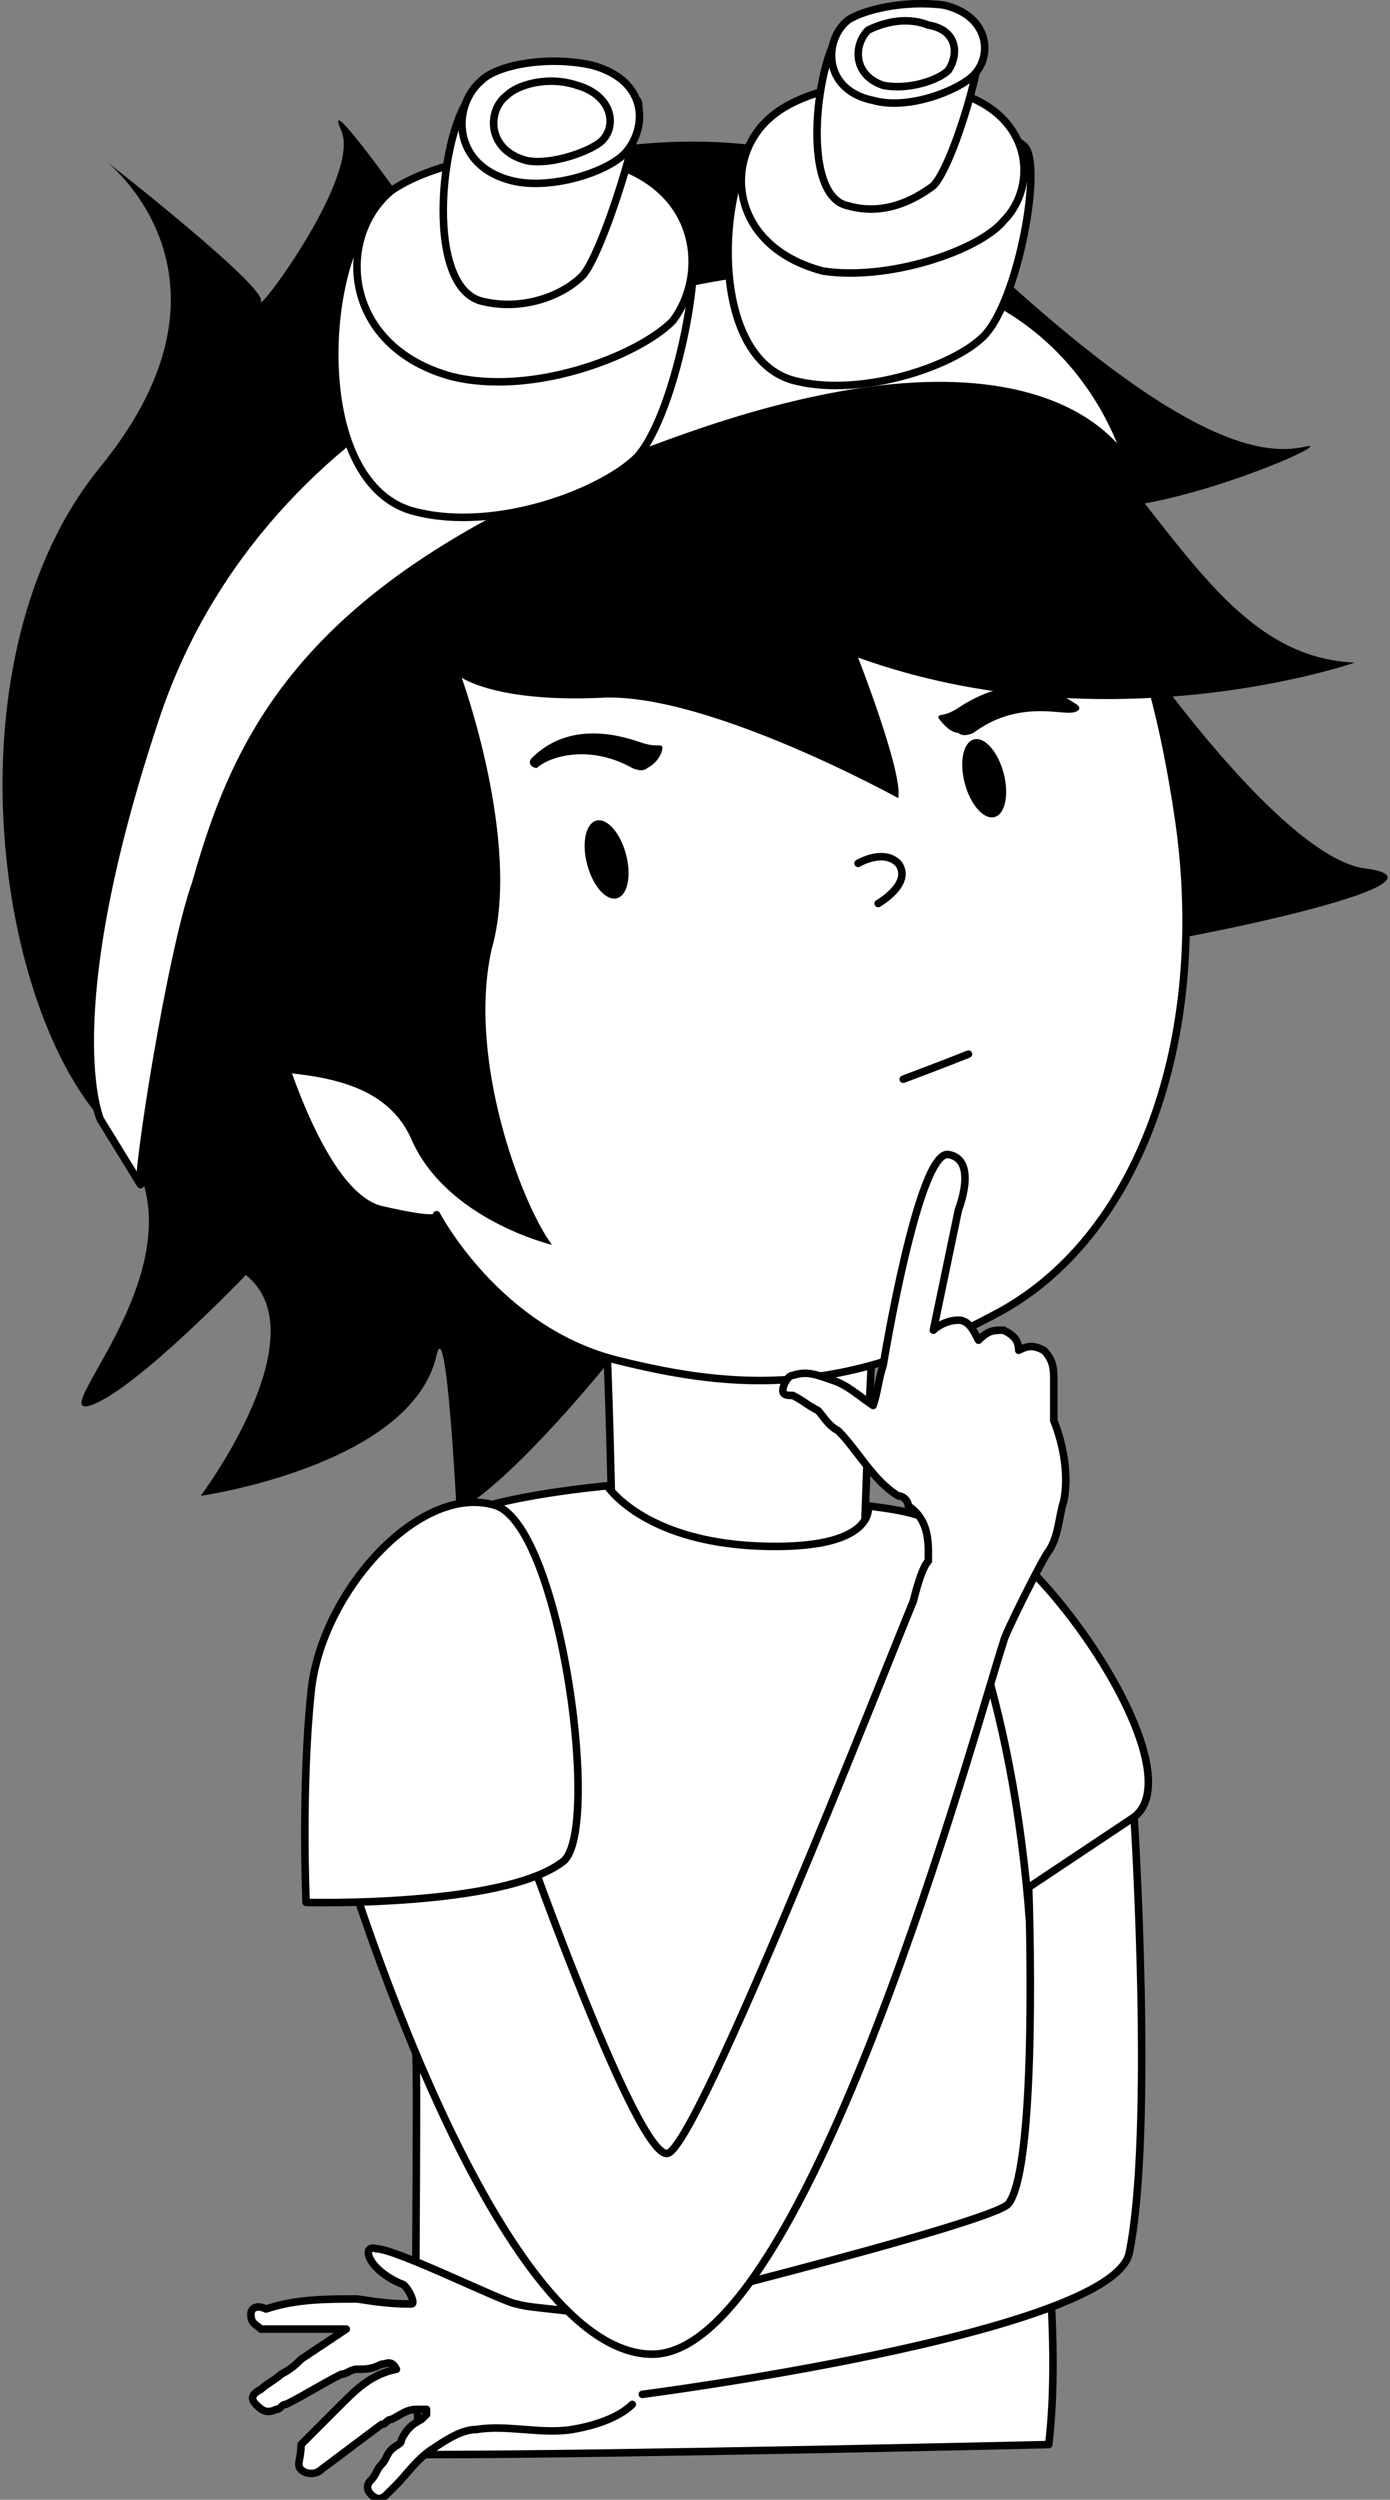 <?xml version="1.0" encoding="utf-8"?>
<!-- Generator: Adobe Illustrator 27.2.0, SVG Export Plug-In . SVG Version: 6.00 Build 0)  -->
<svg version="1.1" id="Слой_1" xmlns="http://www.w3.org/2000/svg" xmlns:xlink="http://www.w3.org/1999/xlink" x="0px" y="0px"
	 viewBox="0 0 27.7 49.8" style="enable-background:new 0 0 27.7 49.8;" xml:space="preserve">
<rect x="0" y="0" width="27.7" height="49.8" fill="#808080" stroke="none"/>
<style type="text/css">
	.st0{fill:#FFFFFF;stroke:#000000;stroke-width:0.15;stroke-linecap:round;stroke-linejoin:round;stroke-miterlimit:10;}
	
		.st1{fill-rule:evenodd;clip-rule:evenodd;fill:#FFFFFF;stroke:#000000;stroke-width:0.15;stroke-linecap:round;stroke-linejoin:round;stroke-miterlimit:10;}
	.st2{fill-rule:evenodd;clip-rule:evenodd;}
</style>
<g>
	<path class="st0" d="M17.7,39.4c0,0-0.2-2.5-0.6-4.3c-0.1-0.4,0.4-4.8,1.9-4.8c1.4,0,4.9,4.9,3.6,5.9
		C21.5,37.1,17.7,39.4,17.7,39.4z"/>
	<path class="st1" d="M11.8,23.5c0.3,0.7,0.4,7.1,0.4,7.1s2,0.8,3.4,0.3c1.1-0.4,1.6,0.6,1.6,0.6s0.1-3.9,0.3-6.6
		C17.7,22.1,11.8,23.5,11.8,23.5z"/>
	<path class="st0" d="M20.9,48.7c0,0-8.5,0.2-12.4,0.2c-0.3,0-0.2-2.8-0.2-7.2c0-4.3-1-10.6,0.9-11.5c0.7-0.4,2.9-0.6,2.9-0.6
		s0.7,1.1,3,1.2c2.4,0.1,2.2-0.8,2.2-0.8c0.8,0.1,1.2,0.2,1.3,0.4c1.1,2.4,2.1,5.8,2,11.1C20.6,42.9,21.2,46.1,20.9,48.7z"/>
	<g>
		<path class="st2" d="M12.8,26.2c0,0.2-2.6,3.4-3.7,3.9c0,0-0.2-4-0.4-3.1c-0.5,2.2-4.7,2.8-4.7,2.8s2.4-3.2,0.9-4.4
			c0,0-2.2,2.3-3.1,2.6c-1,0.3,2.7-3.2,0.4-5.5S-1.1,13.1,2,9.3s0.1-6.1,0.1-6.1s3.2,2.5,3.1,2.8c-0.1,0.3,2-2.5,1.6-3.4
			s1.3,1.5,1.3,1.5S15,0.8,19.2,4.8s5.9,4.3,6.8,4.1c0.9-0.2-3.9,1.9-5,1c-1.1-0.9,3.9,7.1,6.2,7.4c2.3,0.3-4.9,1.7-5.2,1.6
			C21.8,18.9,12.8,26.2,12.8,26.2z"/>
		<path class="st0" d="M8.7,24.2c0,0,1.2,2.3,3.6,2.9s4.5,0.7,7.5-0.9c2.9-1.5,4.3-5.5,3.7-9.8c-0.6-4.2-1.7-5.4-1.7-5.4
			S15.4,9.6,15,9.6c-0.4,0-8.6,3.3-8.7,3.3c-0.1,0-1.8,4.7-1.8,4.7l0.9,2.7c0,0,0.9,3.5,2.2,3.8S8.7,24.2,8.7,24.2z"/>
		<path d="M9.2,9c7-1.9,9.6-3.4,11.9-1s3.4,5.1,5.9,5.2c0,0-4.9,1.7-9.9-0.1c0,0,0.9,2.3,0.8,2.8c0,0-3.8-2.1-5.9-2
			s-2.8-0.4-2.8-0.4s1.2,3.3,0.6,5.4c-0.5,2.2,0.6,5.1,1.2,5.9c0,0-2.1-0.5-2.8-2.1s-3-1.2-3.6-1.5s-3.7-2.8-3.6-3.4"/>
		<ellipse transform="matrix(0.967 -0.256 0.256 0.967 -3.99 3.684)" class="st2" cx="12.1" cy="17.1" rx="0.4" ry="0.8"/>
		<ellipse transform="matrix(0.967 -0.256 0.256 0.967 -3.308 5.533)" class="st2" cx="19.6" cy="15.5" rx="0.4" ry="0.8"/>
		<path class="st1" d="M17.1,17.2c0,0,0.5-0.3,0.8,0c0.3,0.4-0.4,0.8-0.4,0.8"/>
		<path class="st2" d="M12.6,15.3c0,0,0.2,0.1,0.3,0c0.2-0.1,0.3-0.3,0.3-0.4c0-0.1-0.1,0-0.4-0.1c-0.3-0.1-1.4-0.5-2.2,0.3
			c-0.1,0.1,0,0.2,0.1,0.2C10.9,15.1,11.7,14.8,12.6,15.3z"/>
		<path class="st2" d="M19.4,14.6c0,0-0.2,0.1-0.3,0c-0.2,0-0.4-0.3-0.4-0.3c0-0.1,0.1,0,0.4-0.2c0.3-0.2,1.3-0.8,2.3-0.1
			c0.2,0.1,0.1,0.2-0.1,0.2C21,14.2,20.2,14,19.4,14.6z"/>
		<g>
			<defs>
				<path id="SVGID_1_" d="M18,21.5c0.8-0.3,1.3-0.5,1.3-0.5"/>
			</defs>
			<use xlink:href="#SVGID_1_"  style="overflow:visible;fill-rule:evenodd;clip-rule:evenodd;fill:#FFFFFF;"/>
			<clipPath id="SVGID_00000129185765342555516250000009407557761426807472_">
				<use xlink:href="#SVGID_1_"  style="overflow:visible;"/>
			</clipPath>
			
				<use xlink:href="#SVGID_1_"  style="overflow:visible;fill-rule:evenodd;clip-rule:evenodd;fill:none;stroke:#000000;stroke-width:0.15;stroke-linecap:round;stroke-linejoin:round;stroke-miterlimit:10;"/>
		</g>
		<path class="st0" d="M3.9,17.6c0.9-3.2,2.4-6.3,9.8-8.9s8.8,0.6,8.8,0.6s-1-4.2-6.1-4c-5.1,0.2-11.3,3-13.3,9s-1.1,8-1.1,8
			l0.8,1.3C2.7,23.5,3.4,19,3.9,17.6z"/>
		<g>
			<path class="st0" d="M7.6,4.1c-1.2,0.9-1.5,5.6,0.7,6.1c1.6,0.4,3.7-0.4,4.4-1.1c0.8-0.9,1.4-4.2,1-4.6C12.3,3.3,8.3,3.6,7.6,4.1
				z"/>
			<path class="st0" d="M7.8,3.8C6.7,4.7,6.8,6.9,9,7.5c1.6,0.4,3.7-0.4,4.4-1.1C14.1,5.5,14,3.7,12,3.2C10.3,2.8,8.5,3.3,7.8,3.8z"
				/>
			<path class="st0" d="M9.5,1.8C8.8,2.3,8.4,5.7,9.6,6c0.8,0.2,1.6-0.1,2-0.5C12,5.1,12.9,2.2,12.7,2C12,1.4,9.8,1.5,9.5,1.8z"/>
			<path class="st0" d="M9.6,1.6C9,2.1,9,3.3,10.2,3.6c0.8,0.2,2-0.2,2.3-0.6c0.4-0.5,0.4-1.4-0.7-1.7C10.9,1.1,9.9,1.3,9.6,1.6z"/>
			<path class="st0" d="M10.1,1.9C9.7,2.2,9.7,3,10.5,3.2C11,3.3,11.8,3,12,2.8c0.3-0.3,0.2-0.9-0.5-1.1C10.9,1.5,10.3,1.7,10.1,1.9
				z"/>
		</g>
		<g>
			<path class="st0" d="M15.3,2.5c-1,0.8-1.3,4.7,0.6,5.1c1.3,0.3,3.1-0.3,3.7-0.9c0.7-0.7,1.2-3.5,0.8-3.8
				C19.2,1.9,15.8,2.1,15.3,2.5z"/>
			<path class="st0" d="M15.4,2.3c-1,0.8-0.9,2.6,1,3.1C17.7,5.6,19.5,5,20,4.4c0.7-0.7,0.6-2.2-1.1-2.6C17.5,1.4,16,1.8,15.4,2.3z"
				/>
			<path class="st0" d="M16.8,0.6c-0.5,0.4-0.9,3.3,0.1,3.5c0.7,0.2,1.3-0.1,1.7-0.4c0.4-0.4,1.1-2.8,0.9-3
				C18.9,0.2,17.1,0.3,16.8,0.6z"/>
			<path class="st0" d="M16.9,0.4c-0.5,0.4-0.5,1.4,0.5,1.6c0.7,0.2,1.7-0.2,2-0.5c0.4-0.4,0.3-1.2-0.6-1.4C18,0,17.2,0.2,16.9,0.4z
				"/>
			<path class="st0" d="M17.3,0.6C17,0.9,17,1.5,17.6,1.7c0.5,0.1,1.1-0.1,1.3-0.3c0.2-0.3,0.2-0.8-0.4-0.9
				C18,0.3,17.5,0.5,17.3,0.6z"/>
		</g>
	</g>
	<path class="st0" d="M11.6,46.3c0,0,8.2-2,8.5-2.4c0.6-0.8,0.4-6.3,0.4-6.3l2.1-1.4c0,0,0.4,6.3-0.1,8.7c-0.4,1.6-9.7,2.8-9.7,2.8"
		/>
	<path class="st0" d="M12.1,46.2c-0.6-0.2-1.5-0.2-1.8-0.3c-0.2,0-2.4-1.1-2.8-1.1c-0.3-0.1-0.2,0.4,0.5,0.7c0.1,0,0.3,0.4,0.2,0.4
		c-0.6,0-1-0.1-1.1-0.1c-0.6,0-1.2,0-1.8,0.2C5.1,45.9,5,46,5,46.1c0,0.2,0.1,0.2,0.2,0.3c0.1,0,0.1,0,0.2,0c0.5,0,0.9,0,1.4,0
		c0,0,0,0,0.1,0C6.6,46.6,6.3,46.8,6,47c-0.1,0.1-0.2,0.2-0.4,0.3c-0.1,0.1-0.3,0.2-0.4,0.3c-0.2,0.1-0.2,0.2-0.1,0.3
		c0.1,0.1,0.2,0.2,0.4,0.1c0.1,0,0.1-0.1,0.2-0.1c0.4-0.2,0.7-0.4,1.1-0.6c0.1,0,0.2-0.1,0.3-0.1c0.2,0,0.3,0,0.5-0.1
		c0.1,0,0.2-0.1,0.3,0.1c-0.5,0.1-0.8,0.4-1.1,0.7c-0.2,0.2-0.3,0.3-0.5,0.5c-0.1,0.1-0.2,0.2-0.3,0.3C6,49,5.9,49.1,6,49.2
		c0.1,0.1,0.3,0.1,0.4,0c0.4-0.3,0.8-0.6,1.2-0.9c0.1,0,0.1-0.1,0.2-0.1c0.2-0.1,0.3-0.2,0.5-0.2c0.1,0,0.2,0,0.2,0c0,0,0,0,0,0.1
		c0,0-0.1,0.1-0.1,0.1c-0.2,0.1-0.3,0.2-0.4,0.4c0,0.1-0.1,0.1-0.2,0.2c-0.1,0.1-0.1,0.2-0.2,0.3c-0.1,0.1-0.1,0.2-0.2,0.3
		c-0.1,0.1-0.1,0.2,0,0.3c0.1,0.1,0.2,0.1,0.3,0c0.1-0.1,0.1-0.1,0.2-0.2c0.2-0.2,0.4-0.5,0.7-0.7c0.3-0.2,0.6-0.4,0.9-0.4
		c0.6-0.1,1.3,0.1,1.9,0c0.6-0.1,1-0.3,1.2-0.5"/>
	<path class="st0" d="M21,28.3C21,28.1,21,27.8,21,27.5c0-0.2,0-0.4-0.2-0.6c-0.2-0.1-0.3-0.1-0.5,0c0-0.2-0.1-0.3-0.3-0.4
		c-0.2,0-0.3,0-0.5,0.2c-0.1-0.2-0.2-0.4-0.4-0.4c-0.2,0-0.4,0.1-0.5,0.2c0,0,0,0,0,0l0.5-2.4c0,0,0.4-1-0.2-1.1
		c-0.6-0.1-1.3,4.2-1.3,4.2l0,0c-0.1,0.3-0.1,0.5-0.2,0.8c-0.3-0.2-0.5-0.4-0.8-0.5c-0.3-0.1-0.5-0.2-0.8-0.1
		c-0.1,0-0.2,0.2-0.2,0.3c0,0.1,0.1,0.1,0.2,0.1c0.2,0.1,0.3,0.2,0.5,0.3c0.1,0.1,0.2,0.3,0.4,0.4c0.4,0.4,0.7,1,1.2,1.3
		c0.1,0,0.2,0.1,0.2,0.2c0.3,0.2,0.4,0.5,0.4,0.9c0,0,0,0.1,0,0.2l0,0c-0.1,0.1-0.2,0.4-0.3,0.8c-0.5,1.2-4.3,10.9-4.9,11
		c-0.6,0.1-2.8-6.1-2.8-6.1l-3.7,0c0,0,3,10.1,6.2,10.1c3.1,0,6.5-12.7,7-14.2c0-0.1,0.8-1.7,0.9-1.8c0.2-0.3,0.2-0.7,0.3-1
		C21.3,29.4,21.2,28.8,21,28.3z"/>
	<path class="st0" d="M6.1,37.9c0,0-0.1-2.3,0.1-4.2c0.2-2,2.2-4.2,3.7-3.7c1.3,0.5,2.1,6.6,1.3,7.1C10,38,6.1,37.9,6.1,37.9z"/>
</g>
</svg>
